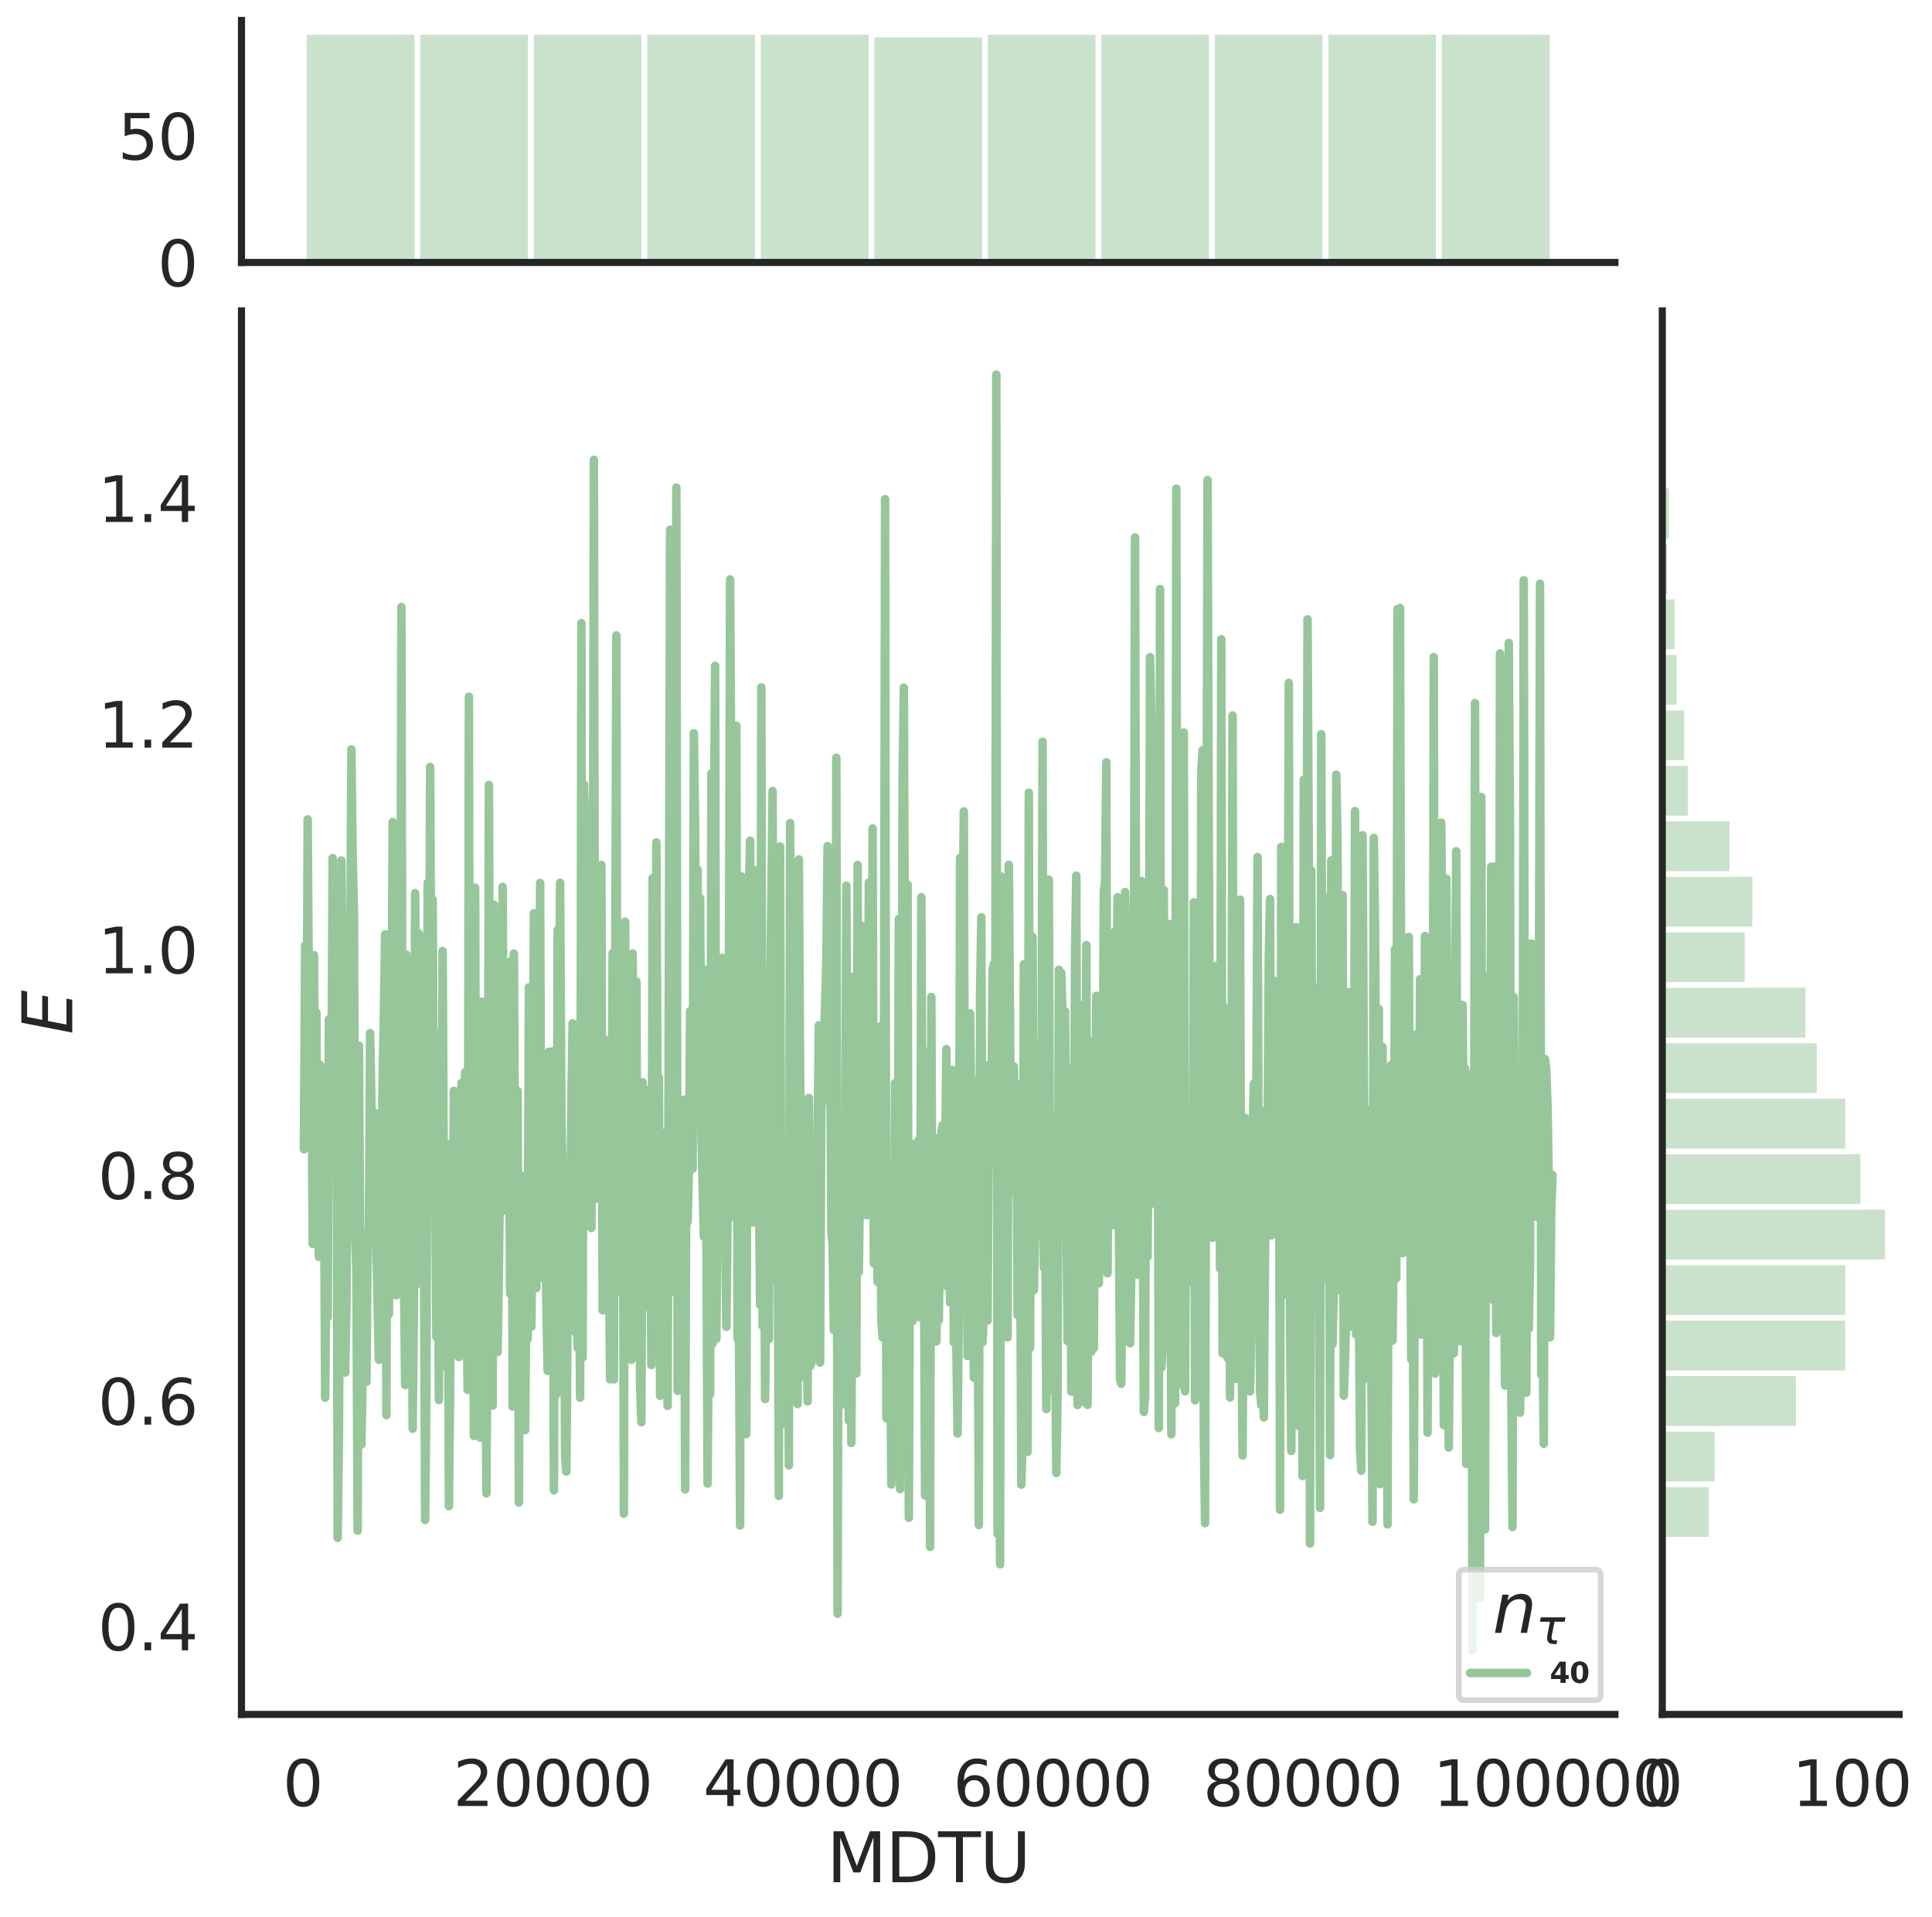 <?xml version="1.0" encoding="utf-8" standalone="no"?>
<!DOCTYPE svg PUBLIC "-//W3C//DTD SVG 1.1//EN"
  "http://www.w3.org/Graphics/SVG/1.1/DTD/svg11.dtd">
<svg height="674.159pt" version="1.1" viewBox="0 0 679.354 674.159" width="679.354pt" xmlns="http://www.w3.org/2000/svg" xmlns:xlink="http://www.w3.org/1999/xlink">
 <defs>
  <style type="text/css">*{stroke-linecap:butt;stroke-linejoin:round;}</style>
 </defs>
 <g id="figure_1">
  <g id="patch_1">
   <path d="M 0 674.159 
L 679.354 674.159 
L 679.354 0 
L 0 0 
z
" style="fill:#ffffff;"/>
  </g>
  <g id="axes_1">
   <g id="patch_2">
    <path d="M 84.914 602.94 
L 567.864 602.94 
L 567.864 109.327 
L 84.914 109.327 
z
" style="fill:none;"/>
   </g>
   <g id="matplotlib.axis_1">
    <g id="xtick_1">
     <g id="text_1">
      <!-- 0 -->
      <g style="fill:#262626;" transform="translate(99.428 635.157)scale(0.22 -0.22)">
       <defs>
        <path d="M 2034 4250 
Q 1547 4250 1301 3770 
Q 1056 3291 1056 2328 
Q 1056 1369 1301 889 
Q 1547 409 2034 409 
Q 2525 409 2770 889 
Q 3016 1369 3016 2328 
Q 3016 3291 2770 3770 
Q 2525 4250 2034 4250 
z
M 2034 4750 
Q 2819 4750 3233 4129 
Q 3647 3509 3647 2328 
Q 3647 1150 3233 529 
Q 2819 -91 2034 -91 
Q 1250 -91 836 529 
Q 422 1150 422 2328 
Q 422 3509 836 4129 
Q 1250 4750 2034 4750 
z
" id="DejaVuSans-30" transform="scale(0.016)"/>
       </defs>
       <use xlink:href="#DejaVuSans-30"/>
      </g>
     </g>
    </g>
    <g id="xtick_2">
     <g id="text_2">
      <!-- 20000 -->
      <g style="fill:#262626;" transform="translate(159.33 635.157)scale(0.22 -0.22)">
       <defs>
        <path d="M 1228 531 
L 3431 531 
L 3431 0 
L 469 0 
L 469 531 
Q 828 903 1448 1529 
Q 2069 2156 2228 2338 
Q 2531 2678 2651 2914 
Q 2772 3150 2772 3378 
Q 2772 3750 2511 3984 
Q 2250 4219 1831 4219 
Q 1534 4219 1204 4116 
Q 875 4013 500 3803 
L 500 4441 
Q 881 4594 1212 4672 
Q 1544 4750 1819 4750 
Q 2544 4750 2975 4387 
Q 3406 4025 3406 3419 
Q 3406 3131 3298 2873 
Q 3191 2616 2906 2266 
Q 2828 2175 2409 1742 
Q 1991 1309 1228 531 
z
" id="DejaVuSans-32" transform="scale(0.016)"/>
       </defs>
       <use xlink:href="#DejaVuSans-32"/>
       <use x="63.623" xlink:href="#DejaVuSans-30"/>
       <use x="127.246" xlink:href="#DejaVuSans-30"/>
       <use x="190.869" xlink:href="#DejaVuSans-30"/>
       <use x="254.492" xlink:href="#DejaVuSans-30"/>
      </g>
     </g>
    </g>
    <g id="xtick_3">
     <g id="text_3">
      <!-- 40000 -->
      <g style="fill:#262626;" transform="translate(247.227 635.157)scale(0.22 -0.22)">
       <defs>
        <path d="M 2419 4116 
L 825 1625 
L 2419 1625 
L 2419 4116 
z
M 2253 4666 
L 3047 4666 
L 3047 1625 
L 3713 1625 
L 3713 1100 
L 3047 1100 
L 3047 0 
L 2419 0 
L 2419 1100 
L 313 1100 
L 313 1709 
L 2253 4666 
z
" id="DejaVuSans-34" transform="scale(0.016)"/>
       </defs>
       <use xlink:href="#DejaVuSans-34"/>
       <use x="63.623" xlink:href="#DejaVuSans-30"/>
       <use x="127.246" xlink:href="#DejaVuSans-30"/>
       <use x="190.869" xlink:href="#DejaVuSans-30"/>
       <use x="254.492" xlink:href="#DejaVuSans-30"/>
      </g>
     </g>
    </g>
    <g id="xtick_4">
     <g id="text_4">
      <!-- 60000 -->
      <g style="fill:#262626;" transform="translate(335.124 635.157)scale(0.22 -0.22)">
       <defs>
        <path d="M 2113 2584 
Q 1688 2584 1439 2293 
Q 1191 2003 1191 1497 
Q 1191 994 1439 701 
Q 1688 409 2113 409 
Q 2538 409 2786 701 
Q 3034 994 3034 1497 
Q 3034 2003 2786 2293 
Q 2538 2584 2113 2584 
z
M 3366 4563 
L 3366 3988 
Q 3128 4100 2886 4159 
Q 2644 4219 2406 4219 
Q 1781 4219 1451 3797 
Q 1122 3375 1075 2522 
Q 1259 2794 1537 2939 
Q 1816 3084 2150 3084 
Q 2853 3084 3261 2657 
Q 3669 2231 3669 1497 
Q 3669 778 3244 343 
Q 2819 -91 2113 -91 
Q 1303 -91 875 529 
Q 447 1150 447 2328 
Q 447 3434 972 4092 
Q 1497 4750 2381 4750 
Q 2619 4750 2861 4703 
Q 3103 4656 3366 4563 
z
" id="DejaVuSans-36" transform="scale(0.016)"/>
       </defs>
       <use xlink:href="#DejaVuSans-36"/>
       <use x="63.623" xlink:href="#DejaVuSans-30"/>
       <use x="127.246" xlink:href="#DejaVuSans-30"/>
       <use x="190.869" xlink:href="#DejaVuSans-30"/>
       <use x="254.492" xlink:href="#DejaVuSans-30"/>
      </g>
     </g>
    </g>
    <g id="xtick_5">
     <g id="text_5">
      <!-- 80000 -->
      <g style="fill:#262626;" transform="translate(423.021 635.157)scale(0.22 -0.22)">
       <defs>
        <path d="M 2034 2216 
Q 1584 2216 1326 1975 
Q 1069 1734 1069 1313 
Q 1069 891 1326 650 
Q 1584 409 2034 409 
Q 2484 409 2743 651 
Q 3003 894 3003 1313 
Q 3003 1734 2745 1975 
Q 2488 2216 2034 2216 
z
M 1403 2484 
Q 997 2584 770 2862 
Q 544 3141 544 3541 
Q 544 4100 942 4425 
Q 1341 4750 2034 4750 
Q 2731 4750 3128 4425 
Q 3525 4100 3525 3541 
Q 3525 3141 3298 2862 
Q 3072 2584 2669 2484 
Q 3125 2378 3379 2068 
Q 3634 1759 3634 1313 
Q 3634 634 3220 271 
Q 2806 -91 2034 -91 
Q 1263 -91 848 271 
Q 434 634 434 1313 
Q 434 1759 690 2068 
Q 947 2378 1403 2484 
z
M 1172 3481 
Q 1172 3119 1398 2916 
Q 1625 2713 2034 2713 
Q 2441 2713 2670 2916 
Q 2900 3119 2900 3481 
Q 2900 3844 2670 4047 
Q 2441 4250 2034 4250 
Q 1625 4250 1398 4047 
Q 1172 3844 1172 3481 
z
" id="DejaVuSans-38" transform="scale(0.016)"/>
       </defs>
       <use xlink:href="#DejaVuSans-38"/>
       <use x="63.623" xlink:href="#DejaVuSans-30"/>
       <use x="127.246" xlink:href="#DejaVuSans-30"/>
       <use x="190.869" xlink:href="#DejaVuSans-30"/>
       <use x="254.492" xlink:href="#DejaVuSans-30"/>
      </g>
     </g>
    </g>
    <g id="xtick_6">
     <g id="text_6">
      <!-- 100000 -->
      <g style="fill:#262626;" transform="translate(503.919 635.157)scale(0.22 -0.22)">
       <defs>
        <path d="M 794 531 
L 1825 531 
L 1825 4091 
L 703 3866 
L 703 4441 
L 1819 4666 
L 2450 4666 
L 2450 531 
L 3481 531 
L 3481 0 
L 794 0 
L 794 531 
z
" id="DejaVuSans-31" transform="scale(0.016)"/>
       </defs>
       <use xlink:href="#DejaVuSans-31"/>
       <use x="63.623" xlink:href="#DejaVuSans-30"/>
       <use x="127.246" xlink:href="#DejaVuSans-30"/>
       <use x="190.869" xlink:href="#DejaVuSans-30"/>
       <use x="254.492" xlink:href="#DejaVuSans-30"/>
       <use x="318.115" xlink:href="#DejaVuSans-30"/>
      </g>
     </g>
    </g>
    <g id="text_7">
     <!-- MDTU -->
     <g style="fill:#262626;" transform="translate(290.683 661.968)scale(0.24 -0.24)">
      <defs>
       <path d="M 628 4666 
L 1569 4666 
L 2759 1491 
L 3956 4666 
L 4897 4666 
L 4897 0 
L 4281 0 
L 4281 4097 
L 3078 897 
L 2444 897 
L 1241 4097 
L 1241 0 
L 628 0 
L 628 4666 
z
" id="DejaVuSans-4d" transform="scale(0.016)"/>
       <path d="M 1259 4147 
L 1259 519 
L 2022 519 
Q 2988 519 3436 956 
Q 3884 1394 3884 2338 
Q 3884 3275 3436 3711 
Q 2988 4147 2022 4147 
L 1259 4147 
z
M 628 4666 
L 1925 4666 
Q 3281 4666 3915 4102 
Q 4550 3538 4550 2338 
Q 4550 1131 3912 565 
Q 3275 0 1925 0 
L 628 0 
L 628 4666 
z
" id="DejaVuSans-44" transform="scale(0.016)"/>
       <path d="M -19 4666 
L 3928 4666 
L 3928 4134 
L 2272 4134 
L 2272 0 
L 1638 0 
L 1638 4134 
L -19 4134 
L -19 4666 
z
" id="DejaVuSans-54" transform="scale(0.016)"/>
       <path d="M 556 4666 
L 1191 4666 
L 1191 1831 
Q 1191 1081 1462 751 
Q 1734 422 2344 422 
Q 2950 422 3222 751 
Q 3494 1081 3494 1831 
L 3494 4666 
L 4128 4666 
L 4128 1753 
Q 4128 841 3676 375 
Q 3225 -91 2344 -91 
Q 1459 -91 1007 375 
Q 556 841 556 1753 
L 556 4666 
z
" id="DejaVuSans-55" transform="scale(0.016)"/>
      </defs>
      <use xlink:href="#DejaVuSans-4d"/>
      <use x="86.279" xlink:href="#DejaVuSans-44"/>
      <use x="163.281" xlink:href="#DejaVuSans-54"/>
      <use x="224.365" xlink:href="#DejaVuSans-55"/>
     </g>
    </g>
   </g>
   <g id="matplotlib.axis_2">
    <g id="ytick_1">
     <g id="text_8">
      <!-- 0.4 -->
      <g style="fill:#262626;" transform="translate(34.428 580.395)scale(0.22 -0.22)">
       <defs>
        <path d="M 684 794 
L 1344 794 
L 1344 0 
L 684 0 
L 684 794 
z
" id="DejaVuSans-2e" transform="scale(0.016)"/>
       </defs>
       <use xlink:href="#DejaVuSans-30"/>
       <use x="63.623" xlink:href="#DejaVuSans-2e"/>
       <use x="95.41" xlink:href="#DejaVuSans-34"/>
      </g>
     </g>
    </g>
    <g id="ytick_2">
     <g id="text_9">
      <!-- 0.6 -->
      <g style="fill:#262626;" transform="translate(34.428 501.032)scale(0.22 -0.22)">
       <use xlink:href="#DejaVuSans-30"/>
       <use x="63.623" xlink:href="#DejaVuSans-2e"/>
       <use x="95.41" xlink:href="#DejaVuSans-36"/>
      </g>
     </g>
    </g>
    <g id="ytick_3">
     <g id="text_10">
      <!-- 0.8 -->
      <g style="fill:#262626;" transform="translate(34.428 421.669)scale(0.22 -0.22)">
       <use xlink:href="#DejaVuSans-30"/>
       <use x="63.623" xlink:href="#DejaVuSans-2e"/>
       <use x="95.41" xlink:href="#DejaVuSans-38"/>
      </g>
     </g>
    </g>
    <g id="ytick_4">
     <g id="text_11">
      <!-- 1.0 -->
      <g style="fill:#262626;" transform="translate(34.428 342.306)scale(0.22 -0.22)">
       <use xlink:href="#DejaVuSans-31"/>
       <use x="63.623" xlink:href="#DejaVuSans-2e"/>
       <use x="95.41" xlink:href="#DejaVuSans-30"/>
      </g>
     </g>
    </g>
    <g id="ytick_5">
     <g id="text_12">
      <!-- 1.2 -->
      <g style="fill:#262626;" transform="translate(34.428 262.943)scale(0.22 -0.22)">
       <use xlink:href="#DejaVuSans-31"/>
       <use x="63.623" xlink:href="#DejaVuSans-2e"/>
       <use x="95.41" xlink:href="#DejaVuSans-32"/>
      </g>
     </g>
    </g>
    <g id="ytick_6">
     <g id="text_13">
      <!-- 1.4 -->
      <g style="fill:#262626;" transform="translate(34.428 183.58)scale(0.22 -0.22)">
       <use xlink:href="#DejaVuSans-31"/>
       <use x="63.623" xlink:href="#DejaVuSans-2e"/>
       <use x="95.41" xlink:href="#DejaVuSans-34"/>
      </g>
     </g>
    </g>
    <g id="text_14">
     <!-- $E$ -->
     <g style="fill:#262626;" transform="translate(25.436 363.813)rotate(-90)scale(0.24 -0.24)">
      <defs>
       <path d="M 1081 4666 
L 4031 4666 
L 3928 4134 
L 1606 4134 
L 1338 2753 
L 3566 2753 
L 3463 2222 
L 1234 2222 
L 909 531 
L 3284 531 
L 3181 0 
L 172 0 
L 1081 4666 
z
" id="DejaVuSans-Oblique-45" transform="scale(0.016)"/>
      </defs>
      <use transform="translate(0 0.094)" xlink:href="#DejaVuSans-Oblique-45"/>
     </g>
    </g>
   </g>
   <g id="line2d_1">
    <path clip-path="url(#p63a9116540)" d="M 106.867 404.183 
L 107.306 332.422 
L 107.746 394.525 
L 108.185 288.181 
L 108.625 351.507 
L 109.064 395.872 
L 109.504 364.671 
L 109.943 437.441 
L 110.382 335.908 
L 110.822 392.851 
L 111.261 356.121 
L 111.701 425.076 
L 112.14 442.037 
L 112.58 374.528 
L 113.019 396.601 
L 113.459 410.489 
L 113.898 400.706 
L 114.338 491.552 
L 114.777 446.089 
L 115.217 463.227 
L 115.656 358.496 
L 116.096 413.003 
L 116.535 382.894 
L 116.975 301.761 
L 117.414 353.554 
L 117.854 388.017 
L 118.293 336.012 
L 118.733 540.834 
L 119.172 506.39 
L 119.612 419.131 
L 120.051 302.634 
L 120.491 351.585 
L 120.93 439.489 
L 121.37 482.736 
L 121.809 459.371 
L 122.249 378.78 
L 122.688 434.129 
L 123.567 263.534 
L 124.007 301.666 
L 124.446 319.484 
L 124.885 434.077 
L 125.325 446.941 
L 125.764 538.32 
L 126.204 367.751 
L 127.083 508.027 
L 127.522 482.72 
L 127.962 474.077 
L 128.401 443.198 
L 128.841 485.985 
L 129.28 438.778 
L 129.72 431.678 
L 130.159 363.335 
L 130.599 387.755 
L 131.038 437.27 
L 131.917 391.438 
L 132.357 440.627 
L 133.236 478.233 
L 133.675 432.053 
L 134.115 418.51 
L 134.554 378.753 
L 134.994 356.583 
L 135.433 328.615 
L 135.873 497.671 
L 136.312 337.615 
L 136.752 462.238 
L 137.191 405.383 
L 137.631 374.619 
L 138.07 289.087 
L 138.51 390.996 
L 138.949 360.471 
L 139.388 455.53 
L 139.828 437.021 
L 140.267 380.157 
L 140.707 402.828 
L 141.146 213.498 
L 141.586 428.102 
L 142.025 445.958 
L 142.465 487.073 
L 142.904 335.746 
L 143.344 414.307 
L 143.783 454.46 
L 144.223 361.492 
L 144.662 407.224 
L 145.102 502.481 
L 145.541 457.4 
L 145.981 314.093 
L 146.42 395.267 
L 146.86 451.444 
L 147.299 328.321 
L 147.739 346.204 
L 148.178 371.801 
L 148.618 431.488 
L 149.057 428.214 
L 149.497 534.563 
L 149.936 489.138 
L 150.376 310.485 
L 150.815 378.922 
L 151.255 269.743 
L 151.694 362.489 
L 152.134 316.304 
L 152.573 397.849 
L 153.012 415.141 
L 153.452 470.194 
L 153.891 426.671 
L 154.331 492.395 
L 154.77 363.302 
L 155.21 480.628 
L 155.649 334.485 
L 156.089 423.985 
L 156.528 465.709 
L 156.968 402.278 
L 157.407 412.63 
L 157.847 529.716 
L 158.286 488.175 
L 158.726 404.351 
L 159.165 442.439 
L 159.605 383.663 
L 160.044 455.543 
L 160.484 469.689 
L 160.923 467.559 
L 161.363 477.262 
L 161.802 450.842 
L 162.242 380.938 
L 162.681 383.614 
L 163.121 395.513 
L 163.56 377.077 
L 164 450.239 
L 164.439 488.836 
L 164.879 245.029 
L 165.318 474.058 
L 165.758 478.016 
L 166.197 370.955 
L 166.637 504.998 
L 167.076 312.185 
L 167.515 484.056 
L 167.955 352.903 
L 168.394 463.746 
L 168.834 505.59 
L 169.273 352.304 
L 169.713 371.382 
L 170.152 496.948 
L 170.592 430.908 
L 171.031 525.185 
L 171.471 446.765 
L 171.91 276.058 
L 172.35 400.321 
L 172.789 472.752 
L 173.229 494.323 
L 173.668 318.161 
L 174.108 416.44 
L 174.547 475.451 
L 174.987 475.517 
L 175.426 446.74 
L 175.866 405.381 
L 176.305 414.438 
L 176.745 311.908 
L 177.184 405.151 
L 177.624 346.743 
L 178.063 425.888 
L 178.503 409.474 
L 178.942 388.723 
L 179.382 455.045 
L 179.821 337.871 
L 180.261 494.698 
L 180.7 335.356 
L 181.139 420.469 
L 181.579 463.639 
L 182.018 383.696 
L 182.458 528.456 
L 182.897 441.969 
L 183.337 413.446 
L 183.776 432.478 
L 184.655 502.934 
L 185.095 452.325 
L 185.534 470.957 
L 185.974 347.232 
L 186.413 460.597 
L 186.853 466.625 
L 187.292 416.602 
L 187.732 321.187 
L 188.171 361.005 
L 188.611 452.979 
L 189.49 405.992 
L 189.929 310.515 
L 190.369 444.185 
L 190.808 405.449 
L 191.248 449.618 
L 191.687 408.697 
L 192.127 458.965 
L 192.566 482.157 
L 193.006 369.921 
L 193.445 426.545 
L 193.885 427.786 
L 194.324 369.738 
L 194.764 524.108 
L 195.203 384.625 
L 195.642 490.388 
L 196.082 327.047 
L 196.521 356.245 
L 196.961 310.476 
L 197.4 392.816 
L 197.84 413.28 
L 198.279 425.02 
L 198.719 512.589 
L 199.158 517.52 
L 199.598 459.674 
L 200.037 444.816 
L 200.477 442.096 
L 200.916 387.848 
L 201.356 359.888 
L 201.795 468.073 
L 202.235 373.921 
L 202.674 454.76 
L 203.114 473.939 
L 203.553 431.507 
L 203.993 491.558 
L 204.432 219.152 
L 204.872 477.406 
L 205.311 275.816 
L 206.19 300.563 
L 206.63 396.927 
L 207.069 359.077 
L 207.509 385.314 
L 207.948 431.893 
L 208.388 386.157 
L 208.827 161.72 
L 209.266 421.718 
L 209.706 322.362 
L 210.145 343.466 
L 210.585 352.274 
L 211.024 398.769 
L 211.464 304.192 
L 211.903 460.812 
L 212.343 399.276 
L 212.782 423.122 
L 213.222 436.305 
L 213.661 365.77 
L 214.101 439.505 
L 214.54 485.086 
L 214.98 462.029 
L 215.419 335.223 
L 215.859 485.136 
L 216.738 223.468 
L 217.177 454.25 
L 217.617 416.18 
L 218.056 425.23 
L 218.496 407.85 
L 218.935 350.096 
L 219.375 532.353 
L 219.814 324.157 
L 220.254 446.356 
L 220.693 473.408 
L 221.133 336.309 
L 221.572 363.278 
L 222.012 478.223 
L 222.451 335.322 
L 222.891 416.246 
L 223.33 399.013 
L 223.769 345.195 
L 224.209 451.194 
L 224.648 416.987 
L 225.088 487.544 
L 225.527 500.174 
L 225.967 380.61 
L 226.406 450.771 
L 226.846 459.721 
L 227.285 415.198 
L 227.725 383.45 
L 228.164 436.745 
L 228.604 408.214 
L 229.043 480.048 
L 229.483 308.84 
L 229.922 428.386 
L 230.362 389.253 
L 230.801 296.252 
L 231.241 397.389 
L 231.68 378.747 
L 232.12 490.898 
L 232.559 465.264 
L 232.999 398.424 
L 233.438 476.593 
L 233.878 488.627 
L 234.317 462.286 
L 234.757 494.458 
L 235.636 186.283 
L 236.075 454.34 
L 236.515 430.389 
L 236.954 314.645 
L 237.393 347.646 
L 237.833 171.496 
L 238.272 489.125 
L 238.712 425.977 
L 239.151 399.577 
L 239.591 442.267 
L 240.03 459.587 
L 240.47 386.759 
L 240.909 523.809 
L 241.349 401.021 
L 241.788 429.784 
L 242.228 411.636 
L 242.667 355.545 
L 243.546 411.004 
L 243.986 257.873 
L 244.425 292.336 
L 244.865 384.111 
L 245.304 305.847 
L 245.744 380.412 
L 246.183 315.886 
L 246.623 397.845 
L 247.502 434.959 
L 247.941 341.028 
L 248.82 521.753 
L 249.26 459.431 
L 249.699 490.341 
L 250.139 272.027 
L 250.578 472.539 
L 251.018 293.338 
L 251.457 234.185 
L 251.896 470.85 
L 252.336 416.204 
L 252.775 439.902 
L 253.215 373.758 
L 253.654 393.415 
L 254.094 336.882 
L 254.533 417.231 
L 254.973 426.667 
L 255.412 466.631 
L 255.852 427.214 
L 256.291 354.564 
L 256.731 203.755 
L 257.17 284.507 
L 257.61 407.27 
L 258.049 427.994 
L 258.489 412.518 
L 258.928 255.26 
L 259.368 470.72 
L 259.807 463.52 
L 260.247 536.494 
L 260.686 308.223 
L 261.126 411.337 
L 261.565 377.137 
L 262.005 427.945 
L 262.444 504.345 
L 262.884 346.465 
L 263.323 312.883 
L 263.763 295.663 
L 264.202 423.617 
L 264.642 429.914 
L 265.081 305.875 
L 265.52 389.036 
L 265.96 428.733 
L 266.399 424.044 
L 266.839 414.702 
L 267.278 458.908 
L 267.718 241.733 
L 268.157 466.321 
L 268.597 402.62 
L 269.036 492.025 
L 269.915 384.49 
L 270.355 470.991 
L 270.794 354.664 
L 271.673 278.212 
L 272.113 436.381 
L 272.552 449.681 
L 272.992 428.346 
L 273.431 423.092 
L 273.871 526.056 
L 274.31 297.703 
L 274.75 464.081 
L 275.189 500.757 
L 275.629 430.199 
L 276.068 459.428 
L 276.508 471.807 
L 276.947 400.688 
L 277.387 515.353 
L 277.826 289.458 
L 278.266 416.72 
L 278.705 361.332 
L 279.584 419.725 
L 280.023 368.878 
L 280.463 493.817 
L 280.902 302.239 
L 281.342 377.581 
L 281.781 408.986 
L 282.221 406.495 
L 283.1 484.406 
L 283.539 453.546 
L 283.979 492.851 
L 284.418 386.134 
L 284.858 480.538 
L 285.297 479.333 
L 285.737 474.487 
L 286.176 407.229 
L 286.616 407.721 
L 287.055 466.652 
L 287.495 399.647 
L 287.934 360.602 
L 288.374 479.19 
L 288.813 386.157 
L 289.253 380.774 
L 289.692 367.783 
L 290.571 338.67 
L 291.011 297.586 
L 291.45 387.434 
L 291.89 355.955 
L 292.329 433.803 
L 292.769 436.899 
L 293.208 467.79 
L 293.647 426.354 
L 294.087 266.535 
L 294.526 567.479 
L 294.966 393.855 
L 295.405 484.923 
L 295.845 494.041 
L 296.284 488.165 
L 296.724 414.668 
L 297.163 425.052 
L 297.603 311.51 
L 298.042 441.046 
L 298.482 499.64 
L 298.921 343.392 
L 299.361 507.487 
L 299.8 415.593 
L 300.24 419.946 
L 300.679 464.095 
L 301.119 483.073 
L 301.558 304.191 
L 301.998 447.351 
L 302.437 411.8 
L 302.877 325.586 
L 303.316 367.676 
L 303.756 425.685 
L 304.195 418.168 
L 304.635 427.287 
L 305.074 427.315 
L 305.514 310.401 
L 305.953 383.761 
L 306.393 427.451 
L 306.832 291.343 
L 307.272 444.329 
L 307.711 421.99 
L 308.15 380.302 
L 308.59 450.864 
L 309.029 429.945 
L 309.469 361.017 
L 309.908 464.747 
L 310.348 470.385 
L 310.787 413.851 
L 311.227 175.567 
L 311.666 498.731 
L 312.106 435.013 
L 312.985 459.116 
L 313.424 522.078 
L 313.864 500.6 
L 314.303 454.233 
L 314.743 380.943 
L 315.182 438.036 
L 315.622 458.274 
L 316.061 323.213 
L 316.501 523.727 
L 316.94 441.985 
L 317.38 274.752 
L 317.819 241.843 
L 318.698 484.603 
L 319.138 311.136 
L 319.577 533.799 
L 320.017 421.992 
L 320.456 402.065 
L 320.896 464.603 
L 321.335 456.438 
L 321.775 416.993 
L 322.214 418.224 
L 322.653 446.774 
L 323.093 400.804 
L 323.532 463.321 
L 323.972 315.534 
L 324.411 420.179 
L 324.851 433.88 
L 325.29 525.982 
L 325.73 369.876 
L 326.169 444.822 
L 326.609 399.973 
L 327.048 544.012 
L 327.488 350.632 
L 327.927 458.821 
L 328.367 400.087 
L 328.806 409.946 
L 329.246 471.769 
L 329.685 449.127 
L 330.125 464.325 
L 331.004 398.804 
L 331.443 395.672 
L 331.883 416.05 
L 332.322 414.125 
L 332.762 368.974 
L 333.201 452.598 
L 333.641 408.551 
L 334.08 458.089 
L 334.52 407.837 
L 334.959 376.29 
L 335.399 472.091 
L 335.838 441.947 
L 336.717 504.161 
L 337.156 459.469 
L 337.596 301.741 
L 338.035 460.146 
L 338.475 324.815 
L 338.914 285.369 
L 339.354 442.954 
L 339.793 397.075 
L 340.233 476.875 
L 340.672 407.034 
L 341.112 356.373 
L 341.551 398.734 
L 341.991 379.687 
L 342.43 484.499 
L 342.87 416.71 
L 343.309 447.613 
L 343.749 442.563 
L 344.188 536.328 
L 344.628 349.523 
L 345.067 322.592 
L 345.507 472.08 
L 345.946 460.024 
L 346.386 432.964 
L 346.825 374.641 
L 347.265 464.433 
L 347.704 387.943 
L 348.144 409.981 
L 348.583 395.666 
L 349.023 341.017 
L 349.462 338.98 
L 349.902 397.179 
L 350.341 131.764 
L 350.78 539.421 
L 351.22 381.536 
L 351.659 550.122 
L 352.099 308.271 
L 352.538 380.189 
L 352.978 367.331 
L 353.417 381.599 
L 353.857 453.232 
L 354.296 470.358 
L 354.736 304.158 
L 355.615 419.141 
L 356.054 401.849 
L 356.494 375.037 
L 356.933 395.568 
L 357.373 381.182 
L 357.812 462.51 
L 358.252 410.152 
L 358.691 425.631 
L 359.131 522.134 
L 359.57 506.799 
L 360.01 339.116 
L 360.449 468.973 
L 360.889 355.084 
L 361.328 510.61 
L 361.768 278.784 
L 362.207 474.097 
L 362.647 355.001 
L 363.086 329.442 
L 363.526 453.712 
L 363.965 434.576 
L 364.404 366.948 
L 364.844 424.546 
L 365.283 398.898 
L 365.723 434.348 
L 366.162 417.093 
L 366.602 260.883 
L 367.041 445.823 
L 367.481 413.703 
L 367.92 495.562 
L 368.799 309.346 
L 369.239 440.258 
L 369.678 488.929 
L 370.118 392.808 
L 370.557 425.171 
L 371.436 518.024 
L 371.876 488.952 
L 372.315 341.082 
L 372.755 375.195 
L 373.194 342.17 
L 373.634 358.768 
L 374.073 409.178 
L 374.513 355.671 
L 374.952 422.313 
L 375.392 471.642 
L 375.831 440.044 
L 376.271 375.665 
L 376.71 489.413 
L 377.15 401.093 
L 377.589 420.948 
L 378.029 334.814 
L 378.468 307.936 
L 378.907 494.124 
L 379.347 390.358 
L 379.786 353.401 
L 380.226 422.63 
L 380.665 421.92 
L 381.105 426.432 
L 381.544 493.249 
L 381.984 332.388 
L 382.423 494.114 
L 382.863 371.002 
L 383.302 366.337 
L 383.742 475.36 
L 384.181 366.658 
L 384.621 474.158 
L 385.06 398.336 
L 385.5 350.224 
L 385.939 377.713 
L 386.379 451.36 
L 386.818 420.476 
L 387.258 429.061 
L 387.697 392.426 
L 388.137 313.422 
L 388.576 310.129 
L 389.016 268.071 
L 389.455 447.802 
L 389.895 354.786 
L 390.334 405.694 
L 390.774 402.487 
L 391.213 430.939 
L 391.653 327.857 
L 392.092 394.101 
L 392.531 366.568 
L 392.971 315.557 
L 393.41 424.902 
L 393.85 485.074 
L 394.289 486.671 
L 395.168 349.513 
L 395.608 313.714 
L 396.047 339.287 
L 396.487 432.28 
L 396.926 401.971 
L 397.366 472.405 
L 397.805 448.284 
L 398.245 323.316 
L 398.684 348.371 
L 399.124 189.006 
L 399.563 375.986 
L 400.003 448.279 
L 400.442 386.316 
L 400.882 446.666 
L 401.321 309.856 
L 402.2 496.559 
L 402.64 491.009 
L 403.079 354.732 
L 403.519 442.032 
L 403.958 372.842 
L 404.398 231.14 
L 404.837 253.042 
L 405.277 376.951 
L 405.716 423.271 
L 406.156 381.069 
L 406.595 323.578 
L 407.034 349.402 
L 407.474 502.228 
L 407.913 207.159 
L 408.353 481.011 
L 408.792 474.253 
L 409.232 313.031 
L 409.671 472.354 
L 410.111 449.893 
L 410.55 355.889 
L 410.99 324.964 
L 411.869 504.41 
L 412.308 342.156 
L 412.748 447.351 
L 413.187 493.543 
L 413.627 171.877 
L 414.066 413.001 
L 414.506 401.87 
L 414.945 486.971 
L 415.385 450.721 
L 415.824 319.194 
L 416.264 257.614 
L 416.703 489.308 
L 417.143 393.882 
L 417.582 390.234 
L 418.022 408.065 
L 418.461 413.212 
L 418.901 402.308 
L 419.34 451.088 
L 419.78 317.337 
L 420.219 492.487 
L 420.658 485.67 
L 421.098 321.278 
L 421.537 317.324 
L 421.977 489.885 
L 422.416 271.485 
L 422.856 263.824 
L 423.295 503.132 
L 423.735 535.681 
L 424.614 168.842 
L 425.053 296.687 
L 425.493 382.476 
L 425.932 433.551 
L 426.372 435.342 
L 426.811 393.432 
L 427.251 381.528 
L 427.69 339.66 
L 428.13 420.686 
L 428.569 363.331 
L 429.009 446.115 
L 429.448 224.829 
L 429.888 475.956 
L 430.327 426.14 
L 430.767 354.425 
L 431.206 361.845 
L 431.646 477.586 
L 432.085 369.961 
L 432.525 491.483 
L 432.964 423.263 
L 433.404 251.626 
L 433.843 425.42 
L 434.283 402.236 
L 434.722 484.951 
L 435.161 446.9 
L 435.601 430.235 
L 436.04 316.41 
L 436.48 460.01 
L 436.919 511.898 
L 437.359 442.003 
L 437.798 393.152 
L 438.238 442.926 
L 438.677 414.344 
L 439.117 464.716 
L 439.556 489.381 
L 439.996 465.573 
L 440.435 401.807 
L 440.875 381.099 
L 441.314 426.21 
L 441.754 385.716 
L 442.193 301.408 
L 442.633 434.911 
L 443.072 489.145 
L 443.512 494.142 
L 443.951 390.885 
L 444.391 498.492 
L 444.83 438.617 
L 445.709 400.005 
L 446.149 337.004 
L 446.588 316.18 
L 447.028 434.453 
L 447.467 393.472 
L 447.907 428.544 
L 448.346 345.006 
L 448.786 370.541 
L 449.225 424.739 
L 449.664 351.113 
L 450.104 530.966 
L 450.543 297.827 
L 450.983 386.879 
L 451.422 382.828 
L 451.862 455.336 
L 452.301 388.512 
L 452.741 368.888 
L 453.18 240.141 
L 453.62 466.638 
L 454.059 510.279 
L 454.499 443.94 
L 454.938 469.362 
L 455.378 380.591 
L 455.817 326.061 
L 456.257 435.646 
L 456.696 501.528 
L 457.136 481.055 
L 457.575 337.699 
L 458.015 519.087 
L 458.454 274.202 
L 458.894 452.775 
L 459.333 361.16 
L 459.773 217.815 
L 460.212 299.686 
L 460.652 542.863 
L 461.091 306.132 
L 461.531 436.516 
L 461.97 403.312 
L 462.41 347.259 
L 462.849 394.533 
L 463.288 371.072 
L 463.728 439.702 
L 464.167 530.327 
L 464.607 258.219 
L 465.046 396.258 
L 465.486 449.88 
L 465.925 315.397 
L 466.365 441.978 
L 466.804 411.289 
L 467.244 363.818 
L 467.683 511.732 
L 468.123 302.575 
L 468.562 472.699 
L 469.002 453.249 
L 469.441 403.224 
L 469.881 272.451 
L 470.32 297.583 
L 470.76 453.715 
L 471.199 384.771 
L 471.639 397.595 
L 472.078 314.808 
L 472.518 490.862 
L 472.957 478.669 
L 473.397 460.418 
L 473.836 358.038 
L 474.276 348.903 
L 474.715 466.645 
L 475.155 354.599 
L 476.034 431.308 
L 476.473 285.258 
L 476.913 469.456 
L 477.352 307.155 
L 477.791 451.503 
L 478.231 510.078 
L 478.67 517.258 
L 479.11 293.729 
L 479.989 447.387 
L 480.428 446.007 
L 480.868 484.875 
L 481.307 409.186 
L 481.747 390.277 
L 482.186 478.388 
L 482.626 535.18 
L 483.065 294.683 
L 483.505 325.813 
L 484.384 469.49 
L 484.823 354.811 
L 485.263 521.954 
L 485.702 459.001 
L 486.142 368.219 
L 486.581 433.14 
L 487.021 464.076 
L 487.46 465.13 
L 487.9 536.134 
L 488.339 393.153 
L 488.779 468.247 
L 489.218 374.526 
L 489.658 471.486 
L 490.097 433.615 
L 490.537 333.823 
L 490.976 449.582 
L 491.415 214.235 
L 491.855 412.244 
L 492.294 213.85 
L 492.734 377.778 
L 493.173 440.714 
L 493.613 407.561 
L 494.052 439.083 
L 494.492 404.35 
L 494.931 417.929 
L 495.371 329.495 
L 495.81 415.192 
L 496.25 478.121 
L 496.689 433.789 
L 497.129 527.297 
L 497.568 423.206 
L 498.008 363.804 
L 498.447 383.958 
L 498.887 443.061 
L 499.326 344.4 
L 499.766 469.385 
L 500.205 366.988 
L 500.645 416.974 
L 501.084 329.194 
L 501.524 351.936 
L 501.963 503.865 
L 502.403 412.301 
L 502.842 382.542 
L 503.282 457.983 
L 503.721 444.638 
L 504.161 231.092 
L 504.6 483.084 
L 505.04 440.43 
L 505.479 341.1 
L 505.918 414.685 
L 506.358 433.074 
L 506.797 289.324 
L 507.237 347.085 
L 507.676 501.196 
L 508.116 329.616 
L 508.555 308.981 
L 508.995 387.696 
L 509.434 509.073 
L 509.874 457.151 
L 510.313 444.368 
L 510.753 355.719 
L 511.192 475.967 
L 511.632 351.25 
L 512.071 299.384 
L 512.511 428.634 
L 512.95 397.812 
L 513.39 471.673 
L 513.829 435.888 
L 514.269 353.408 
L 514.708 404.759 
L 515.148 375.765 
L 515.587 514.806 
L 516.027 465.18 
L 516.466 477.28 
L 516.906 400.492 
L 517.345 377.902 
L 517.785 580.503 
L 518.224 474.914 
L 518.664 247.278 
L 519.103 464.348 
L 519.542 397.685 
L 519.982 365.598 
L 520.421 561.823 
L 520.861 280.283 
L 521.3 471.572 
L 521.74 352.457 
L 522.179 537.898 
L 522.619 343.346 
L 523.058 365.687 
L 523.498 402.278 
L 523.937 408.998 
L 524.377 304.848 
L 524.816 457.061 
L 525.256 306.641 
L 525.695 304.71 
L 526.135 468.792 
L 526.574 391.284 
L 527.014 431.724 
L 527.453 229.821 
L 527.893 250.427 
L 528.332 459.644 
L 528.772 432.412 
L 529.211 487.283 
L 529.651 263.95 
L 530.09 478.833 
L 530.53 226.106 
L 530.969 293.002 
L 531.409 487.692 
L 531.848 537.006 
L 532.288 350.665 
L 532.727 410.943 
L 534.045 484.263 
L 534.485 496.818 
L 534.924 475.316 
L 535.364 435.478 
L 535.803 204.091 
L 536.243 456.715 
L 536.682 489.832 
L 537.122 409.283 
L 537.561 467.302 
L 538.001 445.082 
L 538.44 331.799 
L 538.88 353.218 
L 539.319 340.198 
L 539.759 422.981 
L 540.198 427.93 
L 540.638 407.768 
L 541.077 375.625 
L 541.517 205.289 
L 541.956 483.44 
L 542.396 467.391 
L 542.835 507.757 
L 543.275 372.484 
L 543.714 376.415 
L 544.154 388.835 
L 544.593 414.211 
L 545.033 470.324 
L 545.472 425.163 
L 545.912 413.293 
L 545.912 413.293 
" style="fill:none;stroke:#96c69a;stroke-linecap:round;stroke-width:3;"/>
   </g>
   <g id="line2d_2"/>
   <g id="patch_3">
    <path d="M 84.914 602.94 
L 84.914 109.327 
" style="fill:none;stroke:#262626;stroke-linecap:square;stroke-linejoin:miter;stroke-width:2.5;"/>
   </g>
   <g id="patch_4">
    <path d="M 84.914 602.94 
L 567.864 602.94 
" style="fill:none;stroke:#262626;stroke-linecap:square;stroke-linejoin:miter;stroke-width:2.5;"/>
   </g>
   <g id="legend_1">
    <g id="patch_5">
     <path d="M 514.948 597.94 
L 560.864 597.94 
Q 562.864 597.94 562.864 595.94 
L 562.864 554.034 
Q 562.864 552.034 560.864 552.034 
L 514.948 552.034 
Q 512.948 552.034 512.948 554.034 
L 512.948 595.94 
Q 512.948 597.94 514.948 597.94 
z
" style="fill:#ffffff;opacity:0.8;stroke:#cccccc;stroke-linejoin:miter;stroke-width:2;"/>
    </g>
    <g id="text_15">
     <!-- $n_\tau$ -->
     <g style="fill:#262626;" transform="translate(524.826 574.271)scale(0.24 -0.24)">
      <defs>
       <path d="M 3566 2113 
L 3156 0 
L 2578 0 
L 2988 2091 
Q 3016 2238 3031 2350 
Q 3047 2463 3047 2528 
Q 3047 2791 2881 2937 
Q 2716 3084 2419 3084 
Q 1956 3084 1622 2776 
Q 1288 2469 1184 1941 
L 800 0 
L 225 0 
L 903 3500 
L 1478 3500 
L 1363 2950 
Q 1603 3253 1940 3418 
Q 2278 3584 2650 3584 
Q 3113 3584 3367 3334 
Q 3622 3084 3622 2631 
Q 3622 2519 3608 2391 
Q 3594 2263 3566 2113 
z
" id="DejaVuSans-Oblique-6e" transform="scale(0.016)"/>
       <path d="M 2103 638 
Q 2188 488 2525 488 
L 2800 488 
L 2706 0 
L 2363 0 
Q 1800 0 1600 300 
Q 1403 606 1534 1269 
L 1856 2925 
L 541 2925 
L 653 3500 
L 3881 3500 
L 3769 2925 
L 2444 2925 
L 2113 1234 
Q 2025 781 2103 638 
z
" id="DejaVuSans-Oblique-3c4" transform="scale(0.016)"/>
      </defs>
      <use xlink:href="#DejaVuSans-Oblique-6e"/>
      <use transform="translate(63.379 -16.406)scale(0.7)" xlink:href="#DejaVuSans-Oblique-3c4"/>
     </g>
    </g>
    <g id="line2d_3">
     <path d="M 516.948 588.36 
L 536.948 588.36 
" style="fill:none;stroke:#96c69a;stroke-linecap:round;stroke-width:3;"/>
    </g>
    <g id="line2d_4"/>
    <g id="text_16">
     <!-- 40 -->
     <g style="fill:#262626;" transform="translate(544.948 591.86)scale(0.1 -0.1)">
      <defs>
       <path d="M 2356 3675 
L 1038 1722 
L 2356 1722 
L 2356 3675 
z
M 2156 4666 
L 3494 4666 
L 3494 1722 
L 4159 1722 
L 4159 850 
L 3494 850 
L 3494 0 
L 2356 0 
L 2356 850 
L 288 850 
L 288 1881 
L 2156 4666 
z
" id="DejaVuSans-Bold-34" transform="scale(0.016)"/>
       <path d="M 2944 2338 
Q 2944 3213 2780 3570 
Q 2616 3928 2228 3928 
Q 1841 3928 1675 3570 
Q 1509 3213 1509 2338 
Q 1509 1453 1675 1090 
Q 1841 728 2228 728 
Q 2613 728 2778 1090 
Q 2944 1453 2944 2338 
z
M 4147 2328 
Q 4147 1169 3647 539 
Q 3147 -91 2228 -91 
Q 1306 -91 806 539 
Q 306 1169 306 2328 
Q 306 3491 806 4120 
Q 1306 4750 2228 4750 
Q 3147 4750 3647 4120 
Q 4147 3491 4147 2328 
z
" id="DejaVuSans-Bold-30" transform="scale(0.016)"/>
      </defs>
      <use xlink:href="#DejaVuSans-Bold-34"/>
      <use x="69.58" xlink:href="#DejaVuSans-Bold-30"/>
     </g>
    </g>
   </g>
  </g>
  <g id="axes_2">
   <g id="patch_6">
    <path d="M 84.914 92.306 
L 567.864 92.306 
L 567.864 7.2 
L 84.914 7.2 
z
" style="fill:none;"/>
   </g>
   <g id="matplotlib.axis_3">
    <g id="xtick_7"/>
    <g id="xtick_8"/>
    <g id="xtick_9"/>
    <g id="xtick_10"/>
    <g id="xtick_11"/>
    <g id="xtick_12"/>
   </g>
   <g id="matplotlib.axis_4">
    <g id="ytick_7">
     <g id="text_17">
      <!-- 0 -->
      <g style="fill:#262626;" transform="translate(55.417 100.664)scale(0.22 -0.22)">
       <use xlink:href="#DejaVuSans-30"/>
      </g>
     </g>
    </g>
    <g id="ytick_8">
     <g id="text_18">
      <!-- 50 -->
      <g style="fill:#262626;" transform="translate(41.419 56.129)scale(0.22 -0.22)">
       <defs>
        <path d="M 691 4666 
L 3169 4666 
L 3169 4134 
L 1269 4134 
L 1269 2991 
Q 1406 3038 1543 3061 
Q 1681 3084 1819 3084 
Q 2600 3084 3056 2656 
Q 3513 2228 3513 1497 
Q 3513 744 3044 326 
Q 2575 -91 1722 -91 
Q 1428 -91 1123 -41 
Q 819 9 494 109 
L 494 744 
Q 775 591 1075 516 
Q 1375 441 1709 441 
Q 2250 441 2565 725 
Q 2881 1009 2881 1497 
Q 2881 1984 2565 2268 
Q 2250 2553 1709 2553 
Q 1456 2553 1204 2497 
Q 953 2441 691 2322 
L 691 4666 
z
" id="DejaVuSans-35" transform="scale(0.016)"/>
       </defs>
       <use xlink:href="#DejaVuSans-35"/>
       <use x="63.623" xlink:href="#DejaVuSans-30"/>
      </g>
     </g>
    </g>
   </g>
   <g id="patch_7">
    <path clip-path="url(#pa7dedf4b2f)" d="M 106.867 92.306 
L 146.78 92.306 
L 146.78 11.253 
L 106.867 11.253 
z
" style="fill:#96c69a;fill-opacity:0.5;stroke:#ffffff;stroke-linejoin:miter;stroke-width:2;"/>
   </g>
   <g id="patch_8">
    <path clip-path="url(#pa7dedf4b2f)" d="M 146.78 92.306 
L 186.693 92.306 
L 186.693 11.253 
L 146.78 11.253 
z
" style="fill:#96c69a;fill-opacity:0.5;stroke:#ffffff;stroke-linejoin:miter;stroke-width:2;"/>
   </g>
   <g id="patch_9">
    <path clip-path="url(#pa7dedf4b2f)" d="M 186.693 92.306 
L 226.606 92.306 
L 226.606 11.253 
L 186.693 11.253 
z
" style="fill:#96c69a;fill-opacity:0.5;stroke:#ffffff;stroke-linejoin:miter;stroke-width:2;"/>
   </g>
   <g id="patch_10">
    <path clip-path="url(#pa7dedf4b2f)" d="M 226.606 92.306 
L 266.519 92.306 
L 266.519 11.253 
L 226.606 11.253 
z
" style="fill:#96c69a;fill-opacity:0.5;stroke:#ffffff;stroke-linejoin:miter;stroke-width:2;"/>
   </g>
   <g id="patch_11">
    <path clip-path="url(#pa7dedf4b2f)" d="M 266.519 92.306 
L 306.433 92.306 
L 306.433 11.253 
L 266.519 11.253 
z
" style="fill:#96c69a;fill-opacity:0.5;stroke:#ffffff;stroke-linejoin:miter;stroke-width:2;"/>
   </g>
   <g id="patch_12">
    <path clip-path="url(#pa7dedf4b2f)" d="M 306.433 92.306 
L 346.346 92.306 
L 346.346 12.143 
L 306.433 12.143 
z
" style="fill:#96c69a;fill-opacity:0.5;stroke:#ffffff;stroke-linejoin:miter;stroke-width:2;"/>
   </g>
   <g id="patch_13">
    <path clip-path="url(#pa7dedf4b2f)" d="M 346.346 92.306 
L 386.259 92.306 
L 386.259 11.253 
L 346.346 11.253 
z
" style="fill:#96c69a;fill-opacity:0.5;stroke:#ffffff;stroke-linejoin:miter;stroke-width:2;"/>
   </g>
   <g id="patch_14">
    <path clip-path="url(#pa7dedf4b2f)" d="M 386.259 92.306 
L 426.172 92.306 
L 426.172 11.253 
L 386.259 11.253 
z
" style="fill:#96c69a;fill-opacity:0.5;stroke:#ffffff;stroke-linejoin:miter;stroke-width:2;"/>
   </g>
   <g id="patch_15">
    <path clip-path="url(#pa7dedf4b2f)" d="M 426.172 92.306 
L 466.085 92.306 
L 466.085 11.253 
L 426.172 11.253 
z
" style="fill:#96c69a;fill-opacity:0.5;stroke:#ffffff;stroke-linejoin:miter;stroke-width:2;"/>
   </g>
   <g id="patch_16">
    <path clip-path="url(#pa7dedf4b2f)" d="M 466.085 92.306 
L 505.998 92.306 
L 505.998 11.253 
L 466.085 11.253 
z
" style="fill:#96c69a;fill-opacity:0.5;stroke:#ffffff;stroke-linejoin:miter;stroke-width:2;"/>
   </g>
   <g id="patch_17">
    <path clip-path="url(#pa7dedf4b2f)" d="M 505.998 92.306 
L 545.912 92.306 
L 545.912 11.253 
L 505.998 11.253 
z
" style="fill:#96c69a;fill-opacity:0.5;stroke:#ffffff;stroke-linejoin:miter;stroke-width:2;"/>
   </g>
   <g id="patch_18">
    <path d="M 84.914 92.306 
L 84.914 7.2 
" style="fill:none;stroke:#262626;stroke-linecap:square;stroke-linejoin:miter;stroke-width:2.5;"/>
   </g>
   <g id="patch_19">
    <path d="M 84.914 92.306 
L 567.864 92.306 
" style="fill:none;stroke:#262626;stroke-linecap:square;stroke-linejoin:miter;stroke-width:2.5;"/>
   </g>
  </g>
  <g id="axes_3">
   <g id="patch_20">
    <path d="M 584.517 602.94 
L 667.784 602.94 
L 667.784 109.327 
L 584.517 109.327 
z
" style="fill:none;"/>
   </g>
   <g id="matplotlib.axis_5">
    <g id="xtick_13">
     <g id="text_19">
      <!-- 0 -->
      <g style="fill:#262626;" transform="translate(577.518 635.157)scale(0.22 -0.22)">
       <use xlink:href="#DejaVuSans-30"/>
      </g>
     </g>
    </g>
    <g id="xtick_14">
     <g id="text_20">
      <!-- 100 -->
      <g style="fill:#262626;" transform="translate(630.161 635.157)scale(0.22 -0.22)">
       <use xlink:href="#DejaVuSans-31"/>
       <use x="63.623" xlink:href="#DejaVuSans-30"/>
       <use x="127.246" xlink:href="#DejaVuSans-30"/>
      </g>
     </g>
    </g>
   </g>
   <g id="matplotlib.axis_6">
    <g id="ytick_9"/>
    <g id="ytick_10"/>
    <g id="ytick_11"/>
    <g id="ytick_12"/>
    <g id="ytick_13"/>
    <g id="ytick_14"/>
   </g>
   <g id="patch_21">
    <path clip-path="url(#p9d1a0efa64)" d="M 584.517 580.503 
L 586.516 580.503 
L 586.516 560.993 
L 584.517 560.993 
z
" style="fill:#96c69a;fill-opacity:0.5;stroke:#ffffff;stroke-linejoin:miter;stroke-width:1.951;"/>
   </g>
   <g id="patch_22">
    <path clip-path="url(#p9d1a0efa64)" d="M 584.517 560.993 
L 586.516 560.993 
L 586.516 541.482 
L 584.517 541.482 
z
" style="fill:#96c69a;fill-opacity:0.5;stroke:#ffffff;stroke-linejoin:miter;stroke-width:1.951;"/>
   </g>
   <g id="patch_23">
    <path clip-path="url(#p9d1a0efa64)" d="M 584.517 541.482 
L 601.844 541.482 
L 601.844 521.972 
L 584.517 521.972 
z
" style="fill:#96c69a;fill-opacity:0.5;stroke:#ffffff;stroke-linejoin:miter;stroke-width:1.951;"/>
   </g>
   <g id="patch_24">
    <path clip-path="url(#p9d1a0efa64)" d="M 584.517 521.972 
L 603.843 521.972 
L 603.843 502.461 
L 584.517 502.461 
z
" style="fill:#96c69a;fill-opacity:0.5;stroke:#ffffff;stroke-linejoin:miter;stroke-width:1.951;"/>
   </g>
   <g id="patch_25">
    <path clip-path="url(#p9d1a0efa64)" d="M 584.517 502.461 
L 632.498 502.461 
L 632.498 482.951 
L 584.517 482.951 
z
" style="fill:#96c69a;fill-opacity:0.5;stroke:#ffffff;stroke-linejoin:miter;stroke-width:1.951;"/>
   </g>
   <g id="patch_26">
    <path clip-path="url(#p9d1a0efa64)" d="M 584.517 482.951 
L 649.825 482.951 
L 649.825 463.441 
L 584.517 463.441 
z
" style="fill:#96c69a;fill-opacity:0.5;stroke:#ffffff;stroke-linejoin:miter;stroke-width:1.951;"/>
   </g>
   <g id="patch_27">
    <path clip-path="url(#p9d1a0efa64)" d="M 584.517 463.441 
L 649.825 463.441 
L 649.825 443.93 
L 584.517 443.93 
z
" style="fill:#96c69a;fill-opacity:0.5;stroke:#ffffff;stroke-linejoin:miter;stroke-width:1.951;"/>
   </g>
   <g id="patch_28">
    <path clip-path="url(#p9d1a0efa64)" d="M 584.517 443.93 
L 663.819 443.93 
L 663.819 424.42 
L 584.517 424.42 
z
" style="fill:#96c69a;fill-opacity:0.5;stroke:#ffffff;stroke-linejoin:miter;stroke-width:1.951;"/>
   </g>
   <g id="patch_29">
    <path clip-path="url(#p9d1a0efa64)" d="M 584.517 424.42 
L 655.156 424.42 
L 655.156 404.909 
L 584.517 404.909 
z
" style="fill:#96c69a;fill-opacity:0.5;stroke:#ffffff;stroke-linejoin:miter;stroke-width:1.951;"/>
   </g>
   <g id="patch_30">
    <path clip-path="url(#p9d1a0efa64)" d="M 584.517 404.909 
L 649.825 404.909 
L 649.825 385.399 
L 584.517 385.399 
z
" style="fill:#96c69a;fill-opacity:0.5;stroke:#ffffff;stroke-linejoin:miter;stroke-width:1.951;"/>
   </g>
   <g id="patch_31">
    <path clip-path="url(#p9d1a0efa64)" d="M 584.517 385.399 
L 639.829 385.399 
L 639.829 365.889 
L 584.517 365.889 
z
" style="fill:#96c69a;fill-opacity:0.5;stroke:#ffffff;stroke-linejoin:miter;stroke-width:1.951;"/>
   </g>
   <g id="patch_32">
    <path clip-path="url(#p9d1a0efa64)" d="M 584.517 365.889 
L 635.83 365.889 
L 635.83 346.378 
L 584.517 346.378 
z
" style="fill:#96c69a;fill-opacity:0.5;stroke:#ffffff;stroke-linejoin:miter;stroke-width:1.951;"/>
   </g>
   <g id="patch_33">
    <path clip-path="url(#p9d1a0efa64)" d="M 584.517 346.378 
L 614.505 346.378 
L 614.505 326.868 
L 584.517 326.868 
z
" style="fill:#96c69a;fill-opacity:0.5;stroke:#ffffff;stroke-linejoin:miter;stroke-width:1.951;"/>
   </g>
   <g id="patch_34">
    <path clip-path="url(#p9d1a0efa64)" d="M 584.517 326.868 
L 617.171 326.868 
L 617.171 307.357 
L 584.517 307.357 
z
" style="fill:#96c69a;fill-opacity:0.5;stroke:#ffffff;stroke-linejoin:miter;stroke-width:1.951;"/>
   </g>
   <g id="patch_35">
    <path clip-path="url(#p9d1a0efa64)" d="M 584.517 307.357 
L 609.174 307.357 
L 609.174 287.847 
L 584.517 287.847 
z
" style="fill:#96c69a;fill-opacity:0.5;stroke:#ffffff;stroke-linejoin:miter;stroke-width:1.951;"/>
   </g>
   <g id="patch_36">
    <path clip-path="url(#p9d1a0efa64)" d="M 584.517 287.847 
L 594.513 287.847 
L 594.513 268.337 
L 584.517 268.337 
z
" style="fill:#96c69a;fill-opacity:0.5;stroke:#ffffff;stroke-linejoin:miter;stroke-width:1.951;"/>
   </g>
   <g id="patch_37">
    <path clip-path="url(#p9d1a0efa64)" d="M 584.517 268.337 
L 593.18 268.337 
L 593.18 248.826 
L 584.517 248.826 
z
" style="fill:#96c69a;fill-opacity:0.5;stroke:#ffffff;stroke-linejoin:miter;stroke-width:1.951;"/>
   </g>
   <g id="patch_38">
    <path clip-path="url(#p9d1a0efa64)" d="M 584.517 248.826 
L 590.515 248.826 
L 590.515 229.316 
L 584.517 229.316 
z
" style="fill:#96c69a;fill-opacity:0.5;stroke:#ffffff;stroke-linejoin:miter;stroke-width:1.951;"/>
   </g>
   <g id="patch_39">
    <path clip-path="url(#p9d1a0efa64)" d="M 584.517 229.316 
L 589.848 229.316 
L 589.848 209.805 
L 584.517 209.805 
z
" style="fill:#96c69a;fill-opacity:0.5;stroke:#ffffff;stroke-linejoin:miter;stroke-width:1.951;"/>
   </g>
   <g id="patch_40">
    <path clip-path="url(#p9d1a0efa64)" d="M 584.517 209.805 
L 587.183 209.805 
L 587.183 190.295 
L 584.517 190.295 
z
" style="fill:#96c69a;fill-opacity:0.5;stroke:#ffffff;stroke-linejoin:miter;stroke-width:1.951;"/>
   </g>
   <g id="patch_41">
    <path clip-path="url(#p9d1a0efa64)" d="M 584.517 190.295 
L 587.849 190.295 
L 587.849 170.785 
L 584.517 170.785 
z
" style="fill:#96c69a;fill-opacity:0.5;stroke:#ffffff;stroke-linejoin:miter;stroke-width:1.951;"/>
   </g>
   <g id="patch_42">
    <path clip-path="url(#p9d1a0efa64)" d="M 584.517 170.785 
L 585.85 170.785 
L 585.85 151.274 
L 584.517 151.274 
z
" style="fill:#96c69a;fill-opacity:0.5;stroke:#ffffff;stroke-linejoin:miter;stroke-width:1.951;"/>
   </g>
   <g id="patch_43">
    <path clip-path="url(#p9d1a0efa64)" d="M 584.517 151.274 
L 585.184 151.274 
L 585.184 131.764 
L 584.517 131.764 
z
" style="fill:#96c69a;fill-opacity:0.5;stroke:#ffffff;stroke-linejoin:miter;stroke-width:1.951;"/>
   </g>
   <g id="patch_44">
    <path d="M 584.517 602.94 
L 584.517 109.327 
" style="fill:none;stroke:#262626;stroke-linecap:square;stroke-linejoin:miter;stroke-width:2.5;"/>
   </g>
   <g id="patch_45">
    <path d="M 584.517 602.94 
L 667.784 602.94 
" style="fill:none;stroke:#262626;stroke-linecap:square;stroke-linejoin:miter;stroke-width:2.5;"/>
   </g>
  </g>
 </g>
 <defs>
  <clipPath id="p63a9116540">
   <rect height="493.613" width="482.949" x="84.914" y="109.327"/>
  </clipPath>
  <clipPath id="pa7dedf4b2f">
   <rect height="85.106" width="482.949" x="84.914" y="7.2"/>
  </clipPath>
  <clipPath id="p9d1a0efa64">
   <rect height="493.613" width="83.267" x="584.517" y="109.327"/>
  </clipPath>
 </defs>
</svg>
